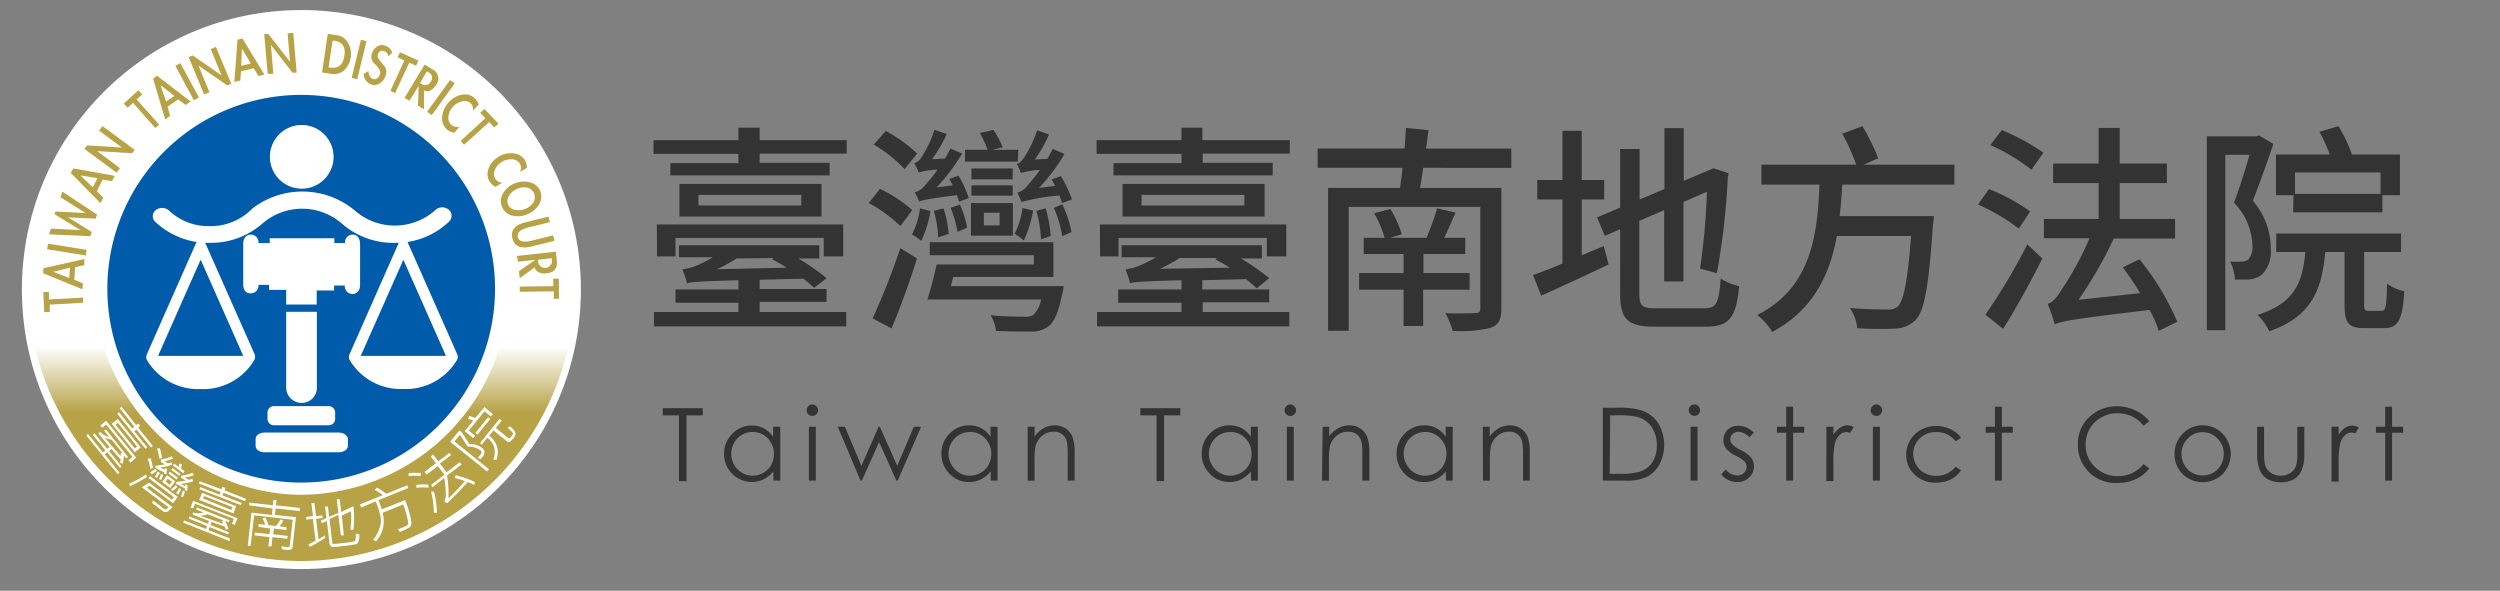 <svg id="圖層_1" data-name="圖層 1" xmlns="http://www.w3.org/2000/svg" xmlns:xlink="http://www.w3.org/1999/xlink" viewBox="0 0 270.84 64"><rect x="0" y="0" width="270.84" height="64" fill="#808080" stroke="none"/><defs><style>.cls-1{fill:#333;}.cls-2{fill:#fff;}.cls-3{fill:url(#linear-gradient);}.cls-4{fill:#005bab;}.cls-5{fill:#b7a246;}</style><linearGradient id="linear-gradient" x1="32.65" y1="60.77" x2="32.65" y2="37.52" gradientUnits="userSpaceOnUse"><stop offset="0.69" stop-color="#b7a246"/><stop offset="1" stop-color="#fff"/></linearGradient></defs><path class="cls-1" d="M91.73,15.18v1.46H82.3v1h7.58V19H72.63V17.67H80v-1H70.8V15.18H80V13.83H82.3v1.35ZM82.3,33.8h9.38v1.56H70.85V33.8H80v-1H73.18V31.36H80v-1c-4.39.12-5.09.19-5.57.33a12.07,12.07,0,0,0-.5-1.51,6.35,6.35,0,0,0,1.3-.31,13.8,13.8,0,0,0,2-1H73.56v-1.3h15.2V28H86.48a25.34,25.34,0,0,1,3.07,2.13L88.2,31.19a14.12,14.12,0,0,0-1.17-1l-4.73.12v1h7.25v1.39H82.3ZM71.16,24.32H91.35v3.46H89.24v-2H73.18v2h-2ZM89,19.93v3.53H73.61V19.93Zm-2.19,1.18H75.67v1.15H86.81ZM79.8,28a18.73,18.73,0,0,1-2.13,1.17L85.23,29c-.53-.33-1.08-.64-1.59-.91l.19-.14Z"/><path class="cls-1" d="M97.54,24.49A15,15,0,0,0,94.11,22l1.22-1.54a15,15,0,0,1,3.5,2.3Zm-3,10a79.8,79.8,0,0,0,3-7.61L99.34,28c-.77,2.47-1.8,5.35-2.76,7.58ZM98,18.32a15.3,15.3,0,0,0-3.34-2.66l1.3-1.47a15.51,15.51,0,0,1,3.4,2.45Zm2.8,4.54a11.76,11.76,0,0,1-1,3.24,5.4,5.4,0,0,0-1-.7,8.43,8.43,0,0,0,.87-2.83Zm3.1-1a4.67,4.67,0,0,0-.24-.72c-3.14.41-3.74.53-4.08.7a7.09,7.09,0,0,0-.48-1,2.17,2.17,0,0,0,1.13-.79,14.6,14.6,0,0,0,1.34-1.68,9.6,9.6,0,0,0-2.06.31,3.86,3.86,0,0,0-.48-1,1.35,1.35,0,0,0,.79-.62,12.62,12.62,0,0,0,1.42-3l1.32.46a14.22,14.22,0,0,1-1.59,2.73l1.39-.07a9.71,9.71,0,0,0,.6-1.08l1.28.53a22.73,22.73,0,0,1-2.76,3.67l1.75-.22c-.12-.24-.27-.48-.39-.69l1-.36a11.06,11.06,0,0,1,1.11,2.42ZM115.23,31a4.35,4.35,0,0,1-.15.84c-.4,2-.88,3.05-1.51,3.53a3.11,3.11,0,0,1-2,.55c-.72,0-2.18,0-3.67-.07a3.91,3.91,0,0,0-.6-1.7c1.46.14,3,.16,3.62.16a1.8,1.8,0,0,0,1-.16,3.14,3.14,0,0,0,.87-1.71H100.47a39,39,0,0,0,1-3.79H112v-1H100.73V26.24h13.39V30H103.27L103,31Zm-13.59-5.28a11.7,11.7,0,0,0-.48-2.88l1.06-.26a11.41,11.41,0,0,1,.55,2.76Zm2.09-.6a12.35,12.35,0,0,0-.74-2.61l1-.34a10.2,10.2,0,0,1,.79,2.5Zm6.53-7.61h-5.71V16.23H107a13.9,13.9,0,0,0-.84-1.82l1.46-.34a9.39,9.39,0,0,1,1,1.88l-1.11.28h2.81ZM105.19,22h4.54v3.53h-4.54Zm4.52-2.57h-4.47V18.25h4.47Zm-4.47.65h4.47v1.12h-4.47Zm1.35,4.34h1.7V23.05h-1.7Zm5.33-1.61a12.61,12.61,0,0,1-1,3.24,7.23,7.23,0,0,0-1-.72,8.9,8.9,0,0,0,.86-2.8Zm3.14-.81c-.07-.22-.17-.51-.29-.82a22.52,22.52,0,0,0-4.1.7c-.07-.19-.32-.75-.46-1a2.11,2.11,0,0,0,1.13-.81,17,17,0,0,0,1.32-1.66,7.93,7.93,0,0,0-2.06.34,5.74,5.74,0,0,0-.46-1c.26,0,.5-.27.77-.63a11.58,11.58,0,0,0,1.44-3l1.29.45a13.54,13.54,0,0,1-1.53,2.71l1.37-.07c.19-.36.4-.72.57-1.08l1.27.55a19.88,19.88,0,0,1-2.76,3.68l1.76-.22-.39-.7,1-.36a12.37,12.37,0,0,1,1.2,2.53Zm-2.28,3.93a13.79,13.79,0,0,0-.5-3.09l1-.27a13.82,13.82,0,0,1,.55,3Zm2.3-3.79a11.12,11.12,0,0,1,1,3l-1,.45a12.44,12.44,0,0,0-.91-3.07Z"/><path class="cls-1" d="M139.73,15.18v1.46H130.3v1h7.58V19H120.63V17.67H128v-1H118.8V15.18H128V13.83h2.26v1.35ZM130.3,33.8h9.38v1.56H118.85V33.8H128v-1h-6.86V31.36H128v-1c-4.39.12-5.09.19-5.57.33a12.07,12.07,0,0,0-.5-1.51,6.35,6.35,0,0,0,1.3-.31,13.8,13.8,0,0,0,2-1h-3.72v-1.3h15.2V28h-2.28a25.34,25.34,0,0,1,3.07,2.13l-1.35,1.11a14.12,14.12,0,0,0-1.17-1l-4.73.12v1h7.25v1.39H130.3Zm-11.14-9.48h20.19v3.46h-2.11v-2H121.18v2h-2ZM137,19.93v3.53H121.61V19.93Zm-2.19,1.18H123.67v1.15h11.14Zm-7,6.84a18.73,18.73,0,0,1-2.13,1.17l7.56-.12c-.53-.33-1.08-.64-1.59-.91l.19-.14Z"/><path class="cls-1" d="M154.18,18.18c-.1.77-.22,1.51-.34,2.18h8.81V33.44c0,1.2-.31,1.76-1.15,2.07a13.44,13.44,0,0,1-4.13.33,8.75,8.75,0,0,0-.79-1.92c1.37.08,2.83,0,3.24,0s.55-.12.55-.51v-11H146.11V35.84h-2.23V20.36h7.8c.07-.65.19-1.41.27-2.18h-9.2V16.09h9.41c.07-.79.12-1.56.15-2.23l2.44.24c-.07.65-.16,1.32-.26,2h9.24v2.09Zm0,13.2v3.94h-2.12V31.38h-4.82v-1.8h4.82V27.52h-4.32V25.76H150a11.24,11.24,0,0,0-1.13-2.66l1.76-.46a12.51,12.51,0,0,1,1.24,2.74l-1.27.38h3.94a26.82,26.82,0,0,0,1.15-3.19l2,.46c-.41.93-.82,1.89-1.23,2.73h2.28v1.76h-4.53v2.06h5v1.8Z"/><path class="cls-1" d="M173.74,26.65l.53,2c-2.52,1.2-5.21,2.45-7.3,3.38l-.89-2.23c.87-.31,2-.74,3.19-1.25V21.61h-2.73V19.5h2.73V14.17h2.09V19.5h2.43v2.11h-2.43v6.05Zm10.92,6.75c1.32,0,1.56-.6,1.75-3.22a6.43,6.43,0,0,0,2,.82c-.31,3.31-1,4.39-3.58,4.39h-5.52c-2.95,0-3.79-.75-3.79-3.63V24.83l-1.66.72-.84-2,2.5-1.06V16.14h2.11v5.47l2.69-1.13v-6.6h2.09v5.71l3.22-1.36,1.65.55-.09.36A79.39,79.39,0,0,1,186,29.6l-1.82-.5a73.4,73.4,0,0,0,.74-8.33l-2.54,1.11v8.61h-2.09V22.76l-2.69,1.16v7.87c0,1.34.27,1.61,1.8,1.61Z"/><path class="cls-1" d="M199.59,20c-.08,1.12-.15,2.28-.29,3.41h10.2a6.53,6.53,0,0,1-.1,1c-.45,6.63-.91,9.27-1.87,10.25a3.26,3.26,0,0,1-2.28.94,33.36,33.36,0,0,1-4.05-.05,4.41,4.41,0,0,0-.8-2.18c1.71.14,3.34.16,4,.16a1.68,1.68,0,0,0,1.15-.28c.68-.56,1.11-2.79,1.49-7.68H199c-.76,4.12-2.52,8-7,10.39a6.84,6.84,0,0,0-1.63-1.83c5.95-3,6.51-8.85,6.75-14.13h-6.29V17.84H201.1a23.79,23.79,0,0,0-1.51-3.36l2.18-.81a24.16,24.16,0,0,1,1.71,3.48l-1.61.69h9.86V20Z"/><path class="cls-1" d="M218.71,24.76a22.32,22.32,0,0,0-4.41-2.6l1.17-1.68a20.33,20.33,0,0,1,4.47,2.43Zm-3.62,9.33a65.87,65.87,0,0,0,4.54-7.61L221.26,28c-1.25,2.5-2.83,5.38-4.25,7.63Zm1.78-20a24.27,24.27,0,0,1,4.51,2.45l-1.3,1.85a20.29,20.29,0,0,0-4.46-2.67Zm17,21.75a11.81,11.81,0,0,0-1-2.26c-8.47,1-9.55,1.23-10.27,1.56a19.26,19.26,0,0,0-.77-2.23c.51-.12,1-.67,1.54-1.56a34,34,0,0,0,3-5.54h-4.94V23.72h5.93V19.83h-4.93V17.72h4.93V13.86h2.28v3.86h5.11v2.11h-5.11v3.89h6v2.12H229a46.21,46.21,0,0,1-3.82,6.64l6.67-.72c-.57-1-1.25-1.92-1.87-2.8l1.8-.87a28.58,28.58,0,0,1,4.1,6.77Z"/><path class="cls-1" d="M246.29,15.59c-.67,2-1.51,4.32-2.23,6.16A7.84,7.84,0,0,1,246,26.87a3.54,3.54,0,0,1-1,2.93,2.94,2.94,0,0,1-1.3.48c-.43,0-1,0-1.58,0a4.83,4.83,0,0,0-.51-1.94,10.45,10.45,0,0,0,1.23,0,1.22,1.22,0,0,0,.69-.19,2,2,0,0,0,.49-1.56,6.92,6.92,0,0,0-2-4.63c.6-1.58,1.24-3.6,1.68-5.19h-2.62v19h-2v-21h5.35l.32-.09ZM258,33.68c.45,0,.55-.38.6-2.95a4.89,4.89,0,0,0,1.87.82c-.19,3.21-.7,4-2.23,4h-1.95C254.4,35.58,254,35,254,33V27.3h-2.09c-.38,4.2-1.53,7-6.07,8.59a6,6,0,0,0-1.27-1.77c4-1.28,4.87-3.44,5.18-6.82H246.6v-2h13.52v2h-4v5.64c0,.65.08.74.53.74Zm-9.53-12.53h-1.9V16.74h5.83a18.89,18.89,0,0,0-1.12-2.47l2.06-.6a16.22,16.22,0,0,1,1.46,3.07H260v4.41h-1.9V23h-9.67Zm.16-2.47V21h9.27V18.68Z"/><path class="cls-1" d="M71.8,45v-.78h4.33V45H74.37v7.12h-.81V45Z"/><path class="cls-1" d="M84.53,46.23v5.84h-.74v-1a3.27,3.27,0,0,1-1.06.86,3,3,0,0,1-3.41-.61,3,3,0,0,1-.88-2.18A2.94,2.94,0,0,1,79.33,47a2.88,2.88,0,0,1,2.13-.9,2.69,2.69,0,0,1,1.3.31,3,3,0,0,1,1,.91V46.23Zm-3,.57a2.25,2.25,0,0,0-2,1.18,2.37,2.37,0,0,0-.31,1.18,2.39,2.39,0,0,0,.31,1.18,2.32,2.32,0,0,0,.85.88,2.23,2.23,0,0,0,1.15.31,2.33,2.33,0,0,0,1.17-.31,2.28,2.28,0,0,0,.85-.84,2.42,2.42,0,0,0,.29-1.2,2.31,2.31,0,0,0-.66-1.69A2.22,2.22,0,0,0,81.52,46.8Z"/><path class="cls-1" d="M88,43.82a.58.58,0,0,1,.44.19.59.59,0,0,1,.18.44.58.58,0,0,1-.18.43.6.6,0,0,1-.44.18.61.61,0,0,1-.61-.61.59.59,0,0,1,.18-.44A.56.56,0,0,1,88,43.82Zm-.37,2.41h.75v5.84h-.75Z"/><path class="cls-1" d="M90.76,46.23h.77l1.79,4.24,1.87-4.24h.13l1.88,4.24L99,46.23h.79l-2.54,5.84h-.14l-1.87-4.18-1.87,4.18h-.14Z"/><path class="cls-1" d="M108.07,46.23v5.84h-.74v-1a3.27,3.27,0,0,1-1.06.86,2.78,2.78,0,0,1-1.29.29,2.87,2.87,0,0,1-2.12-.9,3,3,0,0,1-.87-2.18,2.93,2.93,0,0,1,.88-2.16,2.88,2.88,0,0,1,2.13-.9,2.72,2.72,0,0,1,1.31.31,2.92,2.92,0,0,1,1,.91V46.23Zm-3,.57a2.28,2.28,0,0,0-2,1.18,2.37,2.37,0,0,0-.31,1.18,2.3,2.3,0,0,0,.32,1.18,2.25,2.25,0,0,0,.85.88,2.17,2.17,0,0,0,1.14.31,2.33,2.33,0,0,0,1.17-.31,2.21,2.21,0,0,0,.85-.84,2.43,2.43,0,0,0,.3-1.2,2.28,2.28,0,0,0-.67-1.69A2.18,2.18,0,0,0,105.07,46.8Z"/><path class="cls-1" d="M111.33,46.23h.75v1.05a3.12,3.12,0,0,1,1-.9,2.42,2.42,0,0,1,1.19-.3,2.07,2.07,0,0,1,1.16.33,2,2,0,0,1,.75.9,4.79,4.79,0,0,1,.24,1.76v3h-.75V49.29a7.41,7.41,0,0,0-.08-1.35,1.37,1.37,0,0,0-1.47-1.17,1.84,1.84,0,0,0-1.22.45,2.18,2.18,0,0,0-.72,1.12,8.06,8.06,0,0,0-.1,1.59v2.14h-.75Z"/><path class="cls-1" d="M123.54,45v-.78h4.33V45h-1.76v7.12h-.81V45Z"/><path class="cls-1" d="M136.27,46.23v5.84h-.74v-1a3.27,3.27,0,0,1-1.06.86,2.78,2.78,0,0,1-1.29.29,2.87,2.87,0,0,1-2.12-.9,3,3,0,0,1-.87-2.18,2.93,2.93,0,0,1,.88-2.16,2.89,2.89,0,0,1,2.14-.9,2.71,2.71,0,0,1,1.3.31,2.92,2.92,0,0,1,1,.91V46.23Zm-3,.57a2.28,2.28,0,0,0-2,1.18,2.37,2.37,0,0,0-.31,1.18,2.3,2.3,0,0,0,.32,1.18,2.25,2.25,0,0,0,.85.88,2.17,2.17,0,0,0,1.14.31,2.33,2.33,0,0,0,1.17-.31,2.21,2.21,0,0,0,.85-.84,2.43,2.43,0,0,0,.3-1.2,2.28,2.28,0,0,0-.67-1.69A2.18,2.18,0,0,0,133.27,46.8Z"/><path class="cls-1" d="M139.79,43.82a.56.56,0,0,1,.43.19.56.56,0,0,1,.19.44.56.56,0,0,1-.19.43.58.58,0,0,1-.43.18.6.6,0,0,1-.44-.18.58.58,0,0,1-.18-.43.59.59,0,0,1,.18-.44A.58.58,0,0,1,139.79,43.82Zm-.38,2.41h.75v5.84h-.75Z"/><path class="cls-1" d="M143.29,46.23H144v1.05a3.12,3.12,0,0,1,1-.9,2.45,2.45,0,0,1,1.19-.3,2.11,2.11,0,0,1,1.17.33,2,2,0,0,1,.74.9,4.55,4.55,0,0,1,.25,1.76v3h-.76V49.29a6.57,6.57,0,0,0-.08-1.35,1.5,1.5,0,0,0-.5-.88,1.55,1.55,0,0,0-1-.29,1.86,1.86,0,0,0-1.22.45,2.1,2.1,0,0,0-.71,1.12,7.84,7.84,0,0,0-.11,1.59v2.14h-.75Z"/><path class="cls-1" d="M157.38,46.23v5.84h-.74v-1a3.17,3.17,0,0,1-1.06.86,2.78,2.78,0,0,1-1.29.29,2.87,2.87,0,0,1-2.12-.9,3,3,0,0,1-.87-2.18,2.93,2.93,0,0,1,.88-2.16,2.89,2.89,0,0,1,2.14-.9,2.71,2.71,0,0,1,1.3.31,2.92,2.92,0,0,1,1,.91V46.23Zm-3,.57a2.28,2.28,0,0,0-2,1.18,2.37,2.37,0,0,0-.31,1.18,2.41,2.41,0,0,0,.32,1.18,2.25,2.25,0,0,0,.85.88,2.17,2.17,0,0,0,1.14.31,2.33,2.33,0,0,0,1.17-.31,2.21,2.21,0,0,0,.85-.84,2.43,2.43,0,0,0,.3-1.2,2.28,2.28,0,0,0-.67-1.69A2.18,2.18,0,0,0,154.38,46.8Z"/><path class="cls-1" d="M160.64,46.23h.75v1.05a3.12,3.12,0,0,1,1-.9,2.42,2.42,0,0,1,1.19-.3,2.07,2.07,0,0,1,1.16.33,2,2,0,0,1,.75.9,4.79,4.79,0,0,1,.24,1.76v3H165V49.29a7.41,7.41,0,0,0-.08-1.35,1.36,1.36,0,0,0-1.47-1.17,1.84,1.84,0,0,0-1.22.45,2.1,2.1,0,0,0-.71,1.12,7.15,7.15,0,0,0-.11,1.59v2.14h-.75Z"/><path class="cls-1" d="M173.64,52.07v-7.9h1.64a8.34,8.34,0,0,1,2.57.29,3.45,3.45,0,0,1,1.79,1.39,4.59,4.59,0,0,1,.14,4.46,3.27,3.27,0,0,1-1.33,1.33,5,5,0,0,1-2.3.43Zm.75-.74h.92a8.26,8.26,0,0,0,2.27-.21,2.62,2.62,0,0,0,1.4-1,3.21,3.21,0,0,0,.51-1.84,3.37,3.37,0,0,0-.55-2,2.78,2.78,0,0,0-1.54-1.11A9.45,9.45,0,0,0,175,45h-.56Z"/><path class="cls-1" d="M183.52,43.82A.58.58,0,0,1,184,44a.59.59,0,0,1,.18.44.58.58,0,0,1-.18.43.6.6,0,0,1-.44.18.61.61,0,0,1-.61-.61.59.59,0,0,1,.18-.44A.56.56,0,0,1,183.52,43.82Zm-.37,2.41h.75v5.84h-.75Z"/><path class="cls-1" d="M190,46.87l-.48.5a1.75,1.75,0,0,0-1.18-.59.92.92,0,0,0-.63.24.78.78,0,0,0-.26.57.8.8,0,0,0,.22.54,2.91,2.91,0,0,0,.9.62,3.34,3.34,0,0,1,1.14.84,1.51,1.51,0,0,1,.3.91,1.62,1.62,0,0,1-.51,1.22,1.69,1.69,0,0,1-1.26.5,2.19,2.19,0,0,1-1-.22,2.14,2.14,0,0,1-.76-.6l.48-.54a1.65,1.65,0,0,0,1.22.65,1.13,1.13,0,0,0,.77-.29A.9.9,0,0,0,189,50a3.43,3.43,0,0,0-.94-.62,3,3,0,0,1-1.08-.81,1.59,1.59,0,0,1,.17-2,1.6,1.6,0,0,1,1.15-.44A2.34,2.34,0,0,1,190,46.87Z"/><path class="cls-1" d="M193.51,44.06h.75v2.17h1.2v.65h-1.2v5.19h-.75V46.88h-1v-.65h1Z"/><path class="cls-1" d="M197.86,46.23h.77v.85a2.76,2.76,0,0,1,.73-.75,1.39,1.39,0,0,1,.79-.25,1.42,1.42,0,0,1,.67.2l-.4.63a1,1,0,0,0-.39-.1,1.1,1.1,0,0,0-.73.31,1.91,1.91,0,0,0-.53,1,9.33,9.33,0,0,0-.14,2v2h-.77Z"/><path class="cls-1" d="M203.28,43.82a.58.58,0,0,1,.44.19.59.59,0,0,1,.18.44.58.58,0,0,1-.18.43.6.6,0,0,1-.44.18.62.62,0,0,1-.44-.18.58.58,0,0,1-.18-.43.63.63,0,0,1,.62-.63Zm-.38,2.41h.76v5.84h-.76Z"/><path class="cls-1" d="M212.45,47.44l-.59.37a2.51,2.51,0,0,0-2.11-1,2.46,2.46,0,0,0-1.77.68,2.26,2.26,0,0,0-.71,1.67,2.37,2.37,0,0,0,.33,1.21,2.26,2.26,0,0,0,.89.87,2.53,2.53,0,0,0,1.26.31,2.57,2.57,0,0,0,2.11-1l.59.4a2.88,2.88,0,0,1-1.12,1,3.63,3.63,0,0,1-1.61.34,3.18,3.18,0,0,1-2.3-.88,2.84,2.84,0,0,1-.91-2.14,3,3,0,0,1,.43-1.58,3,3,0,0,1,1.17-1.13,3.44,3.44,0,0,1,1.67-.41,3.5,3.5,0,0,1,1.12.18,3.3,3.3,0,0,1,.92.46A2.44,2.44,0,0,1,212.45,47.44Z"/><path class="cls-1" d="M216.12,44.06h.75v2.17h1.19v.65h-1.19v5.19h-.75V46.88h-1v-.65h1Z"/><path class="cls-1" d="M232.84,45.64l-.62.48a3.45,3.45,0,0,0-1.24-1,3.63,3.63,0,0,0-1.59-.35,3.44,3.44,0,0,0-1.75.46,3.26,3.26,0,0,0-1.25,1.22,3.41,3.41,0,0,0-.44,1.72,3.24,3.24,0,0,0,1,2.41,3.45,3.45,0,0,0,2.5,1,3.54,3.54,0,0,0,2.78-1.3l.62.47a4,4,0,0,1-1.47,1.16,4.71,4.71,0,0,1-2,.41,4.06,4.06,0,0,1-4.27-4.19,3.91,3.91,0,0,1,1.21-2.92,4.2,4.2,0,0,1,3-1.19,4.52,4.52,0,0,1,2,.44A3.87,3.87,0,0,1,232.84,45.64Z"/><path class="cls-1" d="M238.63,46.08a2.92,2.92,0,0,1,2.24,1,3.15,3.15,0,0,1-.05,4.25,3.1,3.1,0,0,1-4.39,0,3,3,0,0,1-.85-2.14,3.08,3.08,0,0,1,.8-2.11A2.92,2.92,0,0,1,238.63,46.08Zm0,.74a2.19,2.19,0,0,0-1.62.69,2.3,2.3,0,0,0-.67,1.67,2.35,2.35,0,0,0,.31,1.19,2.16,2.16,0,0,0,.83.84,2.34,2.34,0,0,0,2.29,0,2.16,2.16,0,0,0,.83-.84,2.35,2.35,0,0,0,.31-1.19,2.27,2.27,0,0,0-.68-1.67A2.16,2.16,0,0,0,238.63,46.82Z"/><path class="cls-1" d="M244.53,46.23h.75V49a5.86,5.86,0,0,0,.11,1.37,1.52,1.52,0,0,0,.62.85,2,2,0,0,0,2.15,0,1.54,1.54,0,0,0,.6-.8,5.25,5.25,0,0,0,.12-1.43V46.23h.76V49.1a4.53,4.53,0,0,1-.28,1.82,2.14,2.14,0,0,1-.85,1,3.14,3.14,0,0,1-2.84,0,2.19,2.19,0,0,1-.86-1,4.67,4.67,0,0,1-.28-1.87Z"/><path class="cls-1" d="M252.59,46.23h.77v.85a2.89,2.89,0,0,1,.72-.75,1.32,1.32,0,0,1,1.47,0l-.4.63a1,1,0,0,0-.39-.1,1.06,1.06,0,0,0-.73.31,1.91,1.91,0,0,0-.53,1,9.33,9.33,0,0,0-.14,2v2h-.77Z"/><path class="cls-1" d="M258.4,44.06h.75v2.17h1.2v.65h-1.2v5.19h-.75V46.88h-1v-.65h1Z"/><circle class="cls-2" cx="32.65" cy="31.37" r="30.28"/><path class="cls-3" d="M61.52,37.78a29.81,29.81,0,0,1-28.83,23c-13.95,0-25.93-10.21-28.92-23.25h7.44c2.8,9,11.53,16.07,21.48,16.07A22.63,22.63,0,0,0,54.08,37.78Z"/><path class="cls-4" d="M53.63,31.28a21,21,0,1,1-21-21A21,21,0,0,1,53.63,31.28Z"/><path class="cls-2" d="M34.33,33.78H31V42a1.68,1.68,0,0,0,1.69,1.65A1.64,1.64,0,0,0,34.33,42Z"/><path class="cls-2" d="M35.56,44H29.74a.7.7,0,0,0-.76.65v.77a.7.7,0,0,0,.76.65h5.82a.69.69,0,0,0,.75-.65v-.77A.7.7,0,0,0,35.56,44Z"/><path class="cls-2" d="M36.69,46.86h-8c-.56,0-1,.3-1,.69v.75c0,.41.41.7,1,.7h8c.55,0,1-.29,1-.7v-.75C37.65,47.16,37.24,46.86,36.69,46.86Z"/><path class="cls-2" d="M48.92,23.27a.91.91,0,0,0-.41-.63,1.1,1.1,0,0,0-1.36.13,6.57,6.57,0,0,1-8.67.07,8.88,8.88,0,0,0-11.24-.17l.05,0-.2.16,0,0a6.27,6.27,0,0,1-4.38,1.67,6.23,6.23,0,0,1-4.38-1.67,1.09,1.09,0,0,0-.68-.3,1.13,1.13,0,0,0-.69.17.94.94,0,0,0-.41.63v.1a.8.8,0,0,0,.27.6,8.38,8.38,0,0,0,5.9,2.28,8.45,8.45,0,0,0,5.48-1.9l0,0s0,0,0,0l.15-.12a6.55,6.55,0,0,1,8.68-.07,8.47,8.47,0,0,0,5.71,2.09A8.37,8.37,0,0,0,48.66,24a.87.87,0,0,0,.26-.61Zm0,0h0v0Z"/><path class="cls-2" d="M36.14,17a3.45,3.45,0,1,1-3.46-3.46A3.46,3.46,0,0,1,36.14,17Z"/><path class="cls-2" d="M27.58,38.37l-5.32-12a.56.56,0,0,0-.52-.35.57.57,0,0,0-.52.36h0l-5.31,12a.75.75,0,0,0,0,.62,6.46,6.46,0,0,0,5.81,3.15A6.43,6.43,0,0,0,27.55,39,.72.72,0,0,0,27.58,38.37ZM21.74,28.14c.32.71,4.33,9.77,4.61,10.41H17.13l3.09-7Z"/><path class="cls-2" d="M49.53,38.37l-5.31-12A.56.56,0,0,0,43.7,26a.57.57,0,0,0-.53.37v0l-5.3,12a.71.71,0,0,0,0,.62,6.45,6.45,0,0,0,5.81,3.15A6.44,6.44,0,0,0,49.51,39,.72.72,0,0,0,49.53,38.37ZM43.7,28.14l4.61,10.41H39.08c.2-.43,2-4.5,2-4.5S43.4,28.83,43.7,28.14Z"/><path class="cls-2" d="M38.26,25.42a.82.82,0,0,0-.88.91H36.22v-.52h-7v.52H28a.82.82,0,0,0-.88-.91s-.77,0-.77,1v4.36c0,1.07.77,1,.77,1a.83.83,0,0,0,.88-.92h1.15v.54H31v1.59h3.31V31.47h1.89v-.54h1.16a.83.83,0,0,0,.88.92s.77,0,.77-1V26.45C39,25.4,38.26,25.42,38.26,25.42Z"/><path class="cls-2" d="M12.75,51.37l-3.41-4.2.2-.16,1.6,2,.28-.22-1.37-1.69.19-.15,1.37,1.68.26-.2c-.2-.24-.6-.72-1.2-1.47l.16-.19a1.77,1.77,0,0,0,1,.56l-.54-.67.18-.15,2.4,3-.19.15-.26-.33a5.93,5.93,0,0,1-.12.93L13,50.11a1.58,1.58,0,0,0,.07-.34l-1-1.12-.26.21,1.36,1.68L13,50.7,11.63,49l-.28.22,1.6,2Zm1.38-1.25-.21-.25.43-.36L11.51,46l-.43.34-.2-.25.62-.51,3.26,4Zm-1.05-.72a2.74,2.74,0,0,0,0-.31l.19,0-1.17-1.45a2.23,2.23,0,0,1-.79-.27C11.66,47.79,12.24,48.46,13.08,49.4ZM14.6,49l-2.5-3.09.64-.52,2.51,3.09Zm0-.42.25-.21-2.08-2.56-.25.2Zm1.76-.1-1.58-1.95-.24.19,1.41,1.74-.19.16L12.7,44.83l.2-.16,1.42,1.75.23-.2-1.59-2,.2-.17,1.59,2,.22-.17.21.26-.21.18,1.58,2Z"/><path class="cls-2" d="M15.92,51.67a11.61,11.61,0,0,1-1.84,1L14,52.4a12.6,12.6,0,0,0,1.82-1Zm2.77,3.27-.4.39a.43.43,0,0,1-.3.14.49.49,0,0,1-.37-.11l-1.14-.86.07-.3,1.24.93a.2.2,0,0,0,.28,0l.18-.18-2.89-2.16.8-.5,2.47,1.85.2-.28L16.1,51.79l.16-.2,3,2.24-.52.69-2.52-1.89-.33.2Zm-2.12-4.22-.3.07A4.82,4.82,0,0,0,16,49.7l.31-.06A5.66,5.66,0,0,1,16.57,50.72ZM17,51a4.82,4.82,0,0,1-.57.39l-.15-.23a3.62,3.62,0,0,0,.56-.37Zm0,.77-.21-.12a3.36,3.36,0,0,0,.29-.56l.23.12A4,4,0,0,1,17,51.79Zm1-.38-.24-.08a.37.37,0,0,0,0-.15,10.41,10.41,0,0,1-.93-.49l0-.21a10,10,0,0,0,1-.15L17.41,50l.05-.23a4,4,0,0,0,1.16-.34l.13.26a5.73,5.73,0,0,1-.92.28,3.58,3.58,0,0,0,.4.23l.32-.11.12.25a5.35,5.35,0,0,1-1.32.31l.48.24a.34.34,0,0,0,0-.18l.25.07A2.39,2.39,0,0,1,18,51.41Zm-.43-1.76-.31.05A5,5,0,0,0,17,48.6l.31-.05A5.4,5.4,0,0,1,17.55,49.65ZM17.45,52l-.24-.1a3.35,3.35,0,0,0,.23-.55l.24.09A3.16,3.16,0,0,1,17.45,52Zm1,.87-.88-.66.54-.72.88.66Zm-.06-.36.24-.32-.45-.33-.23.32Zm.73-.56-.87-.65.15-.2.87.65Zm.11.79a3.23,3.23,0,0,1-.53.46l-.17-.2a3.32,3.32,0,0,0,.52-.45Zm.19-1.19-.87-.65.15-.19.86.65Zm.43-.28-1.12-.85.15-.2.48.36a1.43,1.43,0,0,0,.07-.36l.27.08a2.54,2.54,0,0,1-.09.47l.39.29Zm-.53,2.29-.25-.13a2,2,0,0,0,.32-.56l.22.12A3.39,3.39,0,0,1,19.33,53.56Zm1-.36L20,53.11l.06-.19c-.39-.19-.7-.37-1-.52l.06-.21a8.07,8.07,0,0,0,1-.11l-.53-.35.06-.19a5.37,5.37,0,0,0,1.21-.32l.16.26a5,5,0,0,1-1,.25,4.88,4.88,0,0,0,.46.26l.34-.12.12.27a6,6,0,0,1-1.34.28,3.87,3.87,0,0,0,.45.25.58.58,0,0,0,0-.19l.27.08A5.51,5.51,0,0,1,20.28,53.2Zm-.47.68-.24-.1a4.17,4.17,0,0,0,.18-.63l.24.1A3.06,3.06,0,0,1,19.81,53.88Z"/><path class="cls-2" d="M24.85,58.62l-5-2,.09-.24,2.37.93.13-.33-2-.8.09-.23,2,.8.12-.31-1.76-.68,0-.25a1.88,1.88,0,0,0,1.15,0l-.8-.32.09-.22,3.54,1.39-.09.23-.39-.16a7.69,7.69,0,0,1,.36.87l-.29.07a1.78,1.78,0,0,0-.12-.33l-1.41-.49-.13.32,2,.79-.09.23-2-.79-.13.33,2.35.92Zm.59-1.75-.31-.13.21-.52-4.2-1.65-.2.5L20.63,55l.3-.75,4.81,1.9Zm1.11-2.57-2.34-.92-.11.29,2.08.82-.09.23L21.6,53l.09-.23,2.09.82.12-.28-2.36-.93.09-.24L24,53l.1-.26.32.13-.1.25,2.33.92Zm-1.26,1.32-3.71-1.46.31-.77,3.7,1.45Zm-1.12,1.13a1.73,1.73,0,0,0-.13-.29l.19-.07-1.74-.68a2.07,2.07,0,0,1-.82.15C22.14,56.05,23,56.34,24.17,56.75Zm.9-1.5.12-.3-3.08-1.21L22,54Z"/><path class="cls-2" d="M32.46,55.37l-2.59-.29-.08.7,2.27.25-.36,3.19a.41.41,0,0,1-.15.29.83.83,0,0,1-.56.06l-.42-.07-.1-.32.47.08a.91.91,0,0,0,.36,0,.18.18,0,0,0,.09-.13l.32-2.82-4.18-.48-.38,3.31-.31,0,.4-3.6,2.21.25.08-.7L27,54.75l0-.3,2.56.29.06-.58.34,0-.07.58,2.59.29Zm-1.36,3-1.58-.18-.11,1-.34,0,.12-1L27.59,58l0-.31,1.6.18.07-.61L28,57.08l0-.31.72.08a3.33,3.33,0,0,0-.28-.69l.32-.11a4.45,4.45,0,0,1,.32.84l.82.09a3.93,3.93,0,0,0,.49-.71l.32.13a4.93,4.93,0,0,1-.42.63l.74.08,0,.31-1.36-.15-.06.61,1.58.18Z"/><path class="cls-2" d="M35.26,58.25a14.5,14.5,0,0,1-1.7,1l-.13-.29a7.84,7.84,0,0,0,.76-.39l-.29-2.35-.72.08,0-.3.73-.09-.18-1.42.33,0,.18,1.42.69-.08,0,.3-.69.08.27,2.23.67-.43Zm3.66-.38a1.78,1.78,0,0,1-.09.83.5.5,0,0,1-.28.27c-.1,0-.44.08-1,.15l-1.38.15a.4.4,0,0,1-.33-.11.53.53,0,0,1-.14-.3l-.29-2.42-.55.25-.08-.3.59-.27-.16-1.24.32,0L35.66,56l1-.44-.18-1.48.32,0,.17,1.38,1.32-.62a11.49,11.49,0,0,1,0,2.55l-.33,0a11,11,0,0,0,.07-2l-1,.46L37.25,58l-.32,0-.28-2.22-.95.45L36,58.84s0,0,0,.07a.2.2,0,0,0,.08,0,2.11,2.11,0,0,0,.38,0l.71-.08a6.78,6.78,0,0,0,1.24-.2c.11,0,.15-.33.13-.83Z"/><path class="cls-2" d="M44.24,52.87,41,54.18c.12.29.24.62.36,1l2.53-1a11.18,11.18,0,0,1,.51,1.55,3.76,3.76,0,0,1,.17,1,.66.66,0,0,1-.16.36,2.88,2.88,0,0,1-.71.38l-.39.15-.22-.28a5.37,5.37,0,0,0,.56-.21,1.92,1.92,0,0,0,.5-.25.4.4,0,0,0,.08-.2,5,5,0,0,0-.16-.78,12.14,12.14,0,0,0-.39-1.25l-2.23.91a3.29,3.29,0,0,1-.69,3.07l-.35-.13a3.89,3.89,0,0,0,.66-1.16A2.39,2.39,0,0,0,41.23,56a8.13,8.13,0,0,0-.54-1.68L39.13,55,39,54.64l2.47-1a4.31,4.31,0,0,0-.89-.56l.25-.26a4.55,4.55,0,0,1,1,.68l2.28-.93Z"/><path class="cls-2" d="M45.62,51.26l-.06.31a6.2,6.2,0,0,0-1.29,0l0-.31A5.4,5.4,0,0,1,45.62,51.26Zm.8,1.25,0,.34a4.42,4.42,0,0,0-1.31,0v-.32A5.16,5.16,0,0,1,46.42,52.51Zm3.6-2.2-1.59,1.21A10.49,10.49,0,0,1,48.57,54a23.77,23.77,0,0,0,1.79-1.88,6.66,6.66,0,0,0-1.12-.33l.13-.3a10.63,10.63,0,0,1,2.09.73l-.11.32a3.68,3.68,0,0,0-.7-.31,30.65,30.65,0,0,1-2.21,2.29l-.3-.17a2.08,2.08,0,0,0,.15-1,9.77,9.77,0,0,0-.17-1.57l-1.24,1-.19-.24,1.46-1.11-.72-.94-1.22.93L46,51.11l1.22-.93-.56-.74.26-.2.56.74,1.21-.92.18.24-1.21.92.72.94,1.43-1.09Zm-3,2.95a12.15,12.15,0,0,1,.32,2.29l-.34,0a9.52,9.52,0,0,0-.3-2.28Z"/><path class="cls-2" d="M50.84,48.1a2.2,2.2,0,0,1,1.41.45.7.7,0,0,1,.25.4c0,.15-.06.35-.26.6l-.16.18-.32-.11.22-.27a.62.62,0,0,0,.19-.34.29.29,0,0,0-.11-.21,2.14,2.14,0,0,0-1.4-.41c-.23-.36-.5-.79-.83-1.29l-.59.73,3.73,3-.2.25-4-3.21,1-1.25.23.19C50.32,47.24,50.58,47.66,50.84,48.1Zm2.55-3.24-.21.26-.69-.56-1.7,2.09.69.56-.2.26-.94-.76.93-1.15a3.06,3.06,0,0,0-.57-.17l.15-.32a4.34,4.34,0,0,1,.64.21l1-1.18Zm-.28.53-1.37,1.69-.23-.19,1.37-1.69Zm2.12.8a2.67,2.67,0,0,1,.51.5.55.55,0,0,1,.1.39,1.31,1.31,0,0,1-.32.52c-.22.28-.43.35-.63.19l-1.43-1.16-.46.56a2.63,2.63,0,0,1,.88,1.28,2.66,2.66,0,0,1-.09,1.35l-.35,0a2.37,2.37,0,0,0,.12-1.29,2,2,0,0,0-.77-1.1l-.6.74L52,48l2.12-2.63.24.19-.65.8,1.38,1.12a.16.16,0,0,0,.1,0s.11-.07.21-.19a1.06,1.06,0,0,0,.16-.24.26.26,0,0,0,0-.12.77.77,0,0,0-.19-.24,3.39,3.39,0,0,0-.39-.34Z"/><path class="cls-5" d="M9,32.24l0,.56L5.39,33l0,.81-.6,0-.1-2.18.61,0,0,.81Z"/><path class="cls-5" d="M8.05,30.3l.93.4-.05.65L4.69,29.61l0-.55,4.45-1,0,.66-1,.23Zm-2.31-.85,1.76.66L7.58,29Z"/><path class="cls-5" d="M9.39,27.07l-.1.61L5.1,27l.11-.6Z"/><path class="cls-5" d="M8.73,24.93,5.92,23.22,6,22.91l3.3.18L6.56,21.38l.19-.62,3.76,2.48-.14.45-3-.14,2.57,1.58-.15.46-4.48-.2.2-.62Z"/><path class="cls-5" d="M10.49,20.71l.7.72-.31.58L7.67,18.74l.26-.49,4.5.8-.3.58-1-.17ZM8.71,19l1.35,1.3.5-1Z"/><path class="cls-5" d="M9.14,16.13l.28-.38,3.79.24-2.48-1.84.37-.49,3.49,2.57-.28.37-3.79-.23L13,18.22l-.37.49Z"/><path class="cls-5" d="M17.24,13.5l-.42.37-2.4-2.73-.61.53-.4-.45L15,9.78l.4.46-.6.53Z"/><path class="cls-5" d="M18.16,11.56l.27,1-.54.37-1.3-4.4L17,8.19,20.65,11l-.55.37-.79-.61Zm-.78-2.34L18,11l.89-.61Z"/><path class="cls-5" d="M21.55,10.56l-.55.3L19,7.14l.54-.3Z"/><path class="cls-5" d="M20.44,6.19,20.87,6,24,8.17,22.83,5.32l.56-.24,1.67,4-.43.18L21.5,7.1,22.69,10l-.57.23Z"/><path class="cls-5" d="M26.11,7.72l-.08,1-.64.16.34-4.58.54-.13,2.37,3.91L28,8.24l-.52-.85Zm.1-2.46-.08,1.87,1.05-.25Z"/><path class="cls-5" d="M28.62,3.69l.46,0,2.33,3-.25-3.08.61-.05.37,4.31-.46,0-2.33-3L29.61,8,29,8Z"/><path class="cls-5" d="M35.51,3.67l1,.15a1.59,1.59,0,0,1,1.17.79A2.34,2.34,0,0,1,38,6.18a2.34,2.34,0,0,1-.72,1.43A1.59,1.59,0,0,1,35.89,8l-1-.15Zm.08,3.65.21,0c.86.13,1.36-.29,1.51-1.26s-.21-1.52-1.08-1.65l-.2,0Z"/><path class="cls-5" d="M38.7,8.59l-.6-.15,1-4.13.6.15Z"/><path class="cls-5" d="M42.07,6.1a.69.69,0,0,0-.44-.56.52.52,0,0,0-.42,0,.61.61,0,0,0-.28.36c-.06.17,0,.43.33.79l.42.53a1.07,1.07,0,0,1,.12.91,1.68,1.68,0,0,1-.65.9,1.07,1.07,0,0,1-1,.09A1.25,1.25,0,0,1,39.4,8l.52-.3a1,1,0,0,0,.12.52.62.62,0,0,0,.35.33.48.48,0,0,0,.46-.06.9.9,0,0,0,.31-.44.58.58,0,0,0,0-.39,2.44,2.44,0,0,0-.56-.73,1,1,0,0,1-.31-1.13,1.35,1.35,0,0,1,.57-.76.93.93,0,0,1,.84-.1,1.17,1.17,0,0,1,.79.77Z"/><path class="cls-5" d="M42.8,10.09l-.51-.24,1.52-3.3-.73-.34.25-.55,2,.91-.25.55-.74-.34Z"/><path class="cls-5" d="M45.93,11.84l-.65-.39.08-2.15-1,1.62-.53-.32L46,7l.83.5a1.1,1.1,0,0,1,.39,1.72,1.44,1.44,0,0,1-.6.58.8.8,0,0,1-.69,0ZM45.51,9l.16.1a.67.67,0,0,0,1-.27.64.64,0,0,0-.27-1l-.16-.1Z"/><path class="cls-5" d="M46.77,12.48l-.5-.37,2.49-3.44.5.37Z"/><path class="cls-5" d="M51.24,12a1,1,0,0,0-.31-.87A1,1,0,0,0,50,11a1.9,1.9,0,0,0-1.42,1.63,1,1,0,0,0,.31.9,1,1,0,0,0,.9.19l-.57.66a1.7,1.7,0,0,1-.79-.35,1.58,1.58,0,0,1-.53-1.33,2.5,2.5,0,0,1,.63-1.51A2.54,2.54,0,0,1,50,10.27a1.57,1.57,0,0,1,1.4.34,1.64,1.64,0,0,1,.45.72Z"/><path class="cls-5" d="M50.27,15.68l-.37-.41,2.68-2.46-.55-.6.45-.41L54,13.4l-.45.41L53,13.22Z"/><path class="cls-5" d="M56.32,18.64a.92.92,0,0,0,0-.91,1,1,0,0,0-.84-.47,1.85,1.85,0,0,0-1.11.28,1.77,1.77,0,0,0-.74.84,1,1,0,0,0,0,.95,1,1,0,0,0,.8.46l-.75.45a1.72,1.72,0,0,1-.64-.57,1.59,1.59,0,0,1-.1-1.43A2.43,2.43,0,0,1,54,17a2.52,2.52,0,0,1,1.64-.39,1.59,1.59,0,0,1,1.23.76,1.54,1.54,0,0,1,.21.82Z"/><path class="cls-5" d="M55.75,19.88a2.53,2.53,0,0,1,1.66-.13,1.59,1.59,0,0,1,1,2.38,2.57,2.57,0,0,1-1.27,1.08,2.5,2.5,0,0,1-1.65.14,1.56,1.56,0,0,1-1.1-.94,1.59,1.59,0,0,1,.1-1.45A2.5,2.5,0,0,1,55.75,19.88Zm.29.58a1.82,1.82,0,0,0-.88.73,1,1,0,0,0-.12.95,1,1,0,0,0,.74.6,1.91,1.91,0,0,0,1.16-.13,1.76,1.76,0,0,0,.85-.7,1.06,1.06,0,0,0-.65-1.57A1.78,1.78,0,0,0,56,20.46Z"/><path class="cls-5" d="M59.42,23.47l.15.6-2.31.56c-.89.22-1.27.57-1.16,1.05s.62.61,1.51.39l2.31-.57.15.59-2.47.61c-1.18.29-1.87,0-2.09-.88s.27-1.46,1.45-1.75Z"/><path class="cls-5" d="M56.3,30.14l-.08-.76L58,28.15l-1.88.2L56,27.73l4.22-.47.11,1c.09.81-.29,1.26-1.14,1.36a1.48,1.48,0,0,1-.83-.13.79.79,0,0,1-.43-.53Zm2-2,0,.18a.75.75,0,1,0,1.49-.16l0-.19Z"/><path class="cls-5" d="M56.31,31.61v-.56L59.94,31l0-.81.61,0,0,2.18H60v-.81Z"/></svg>